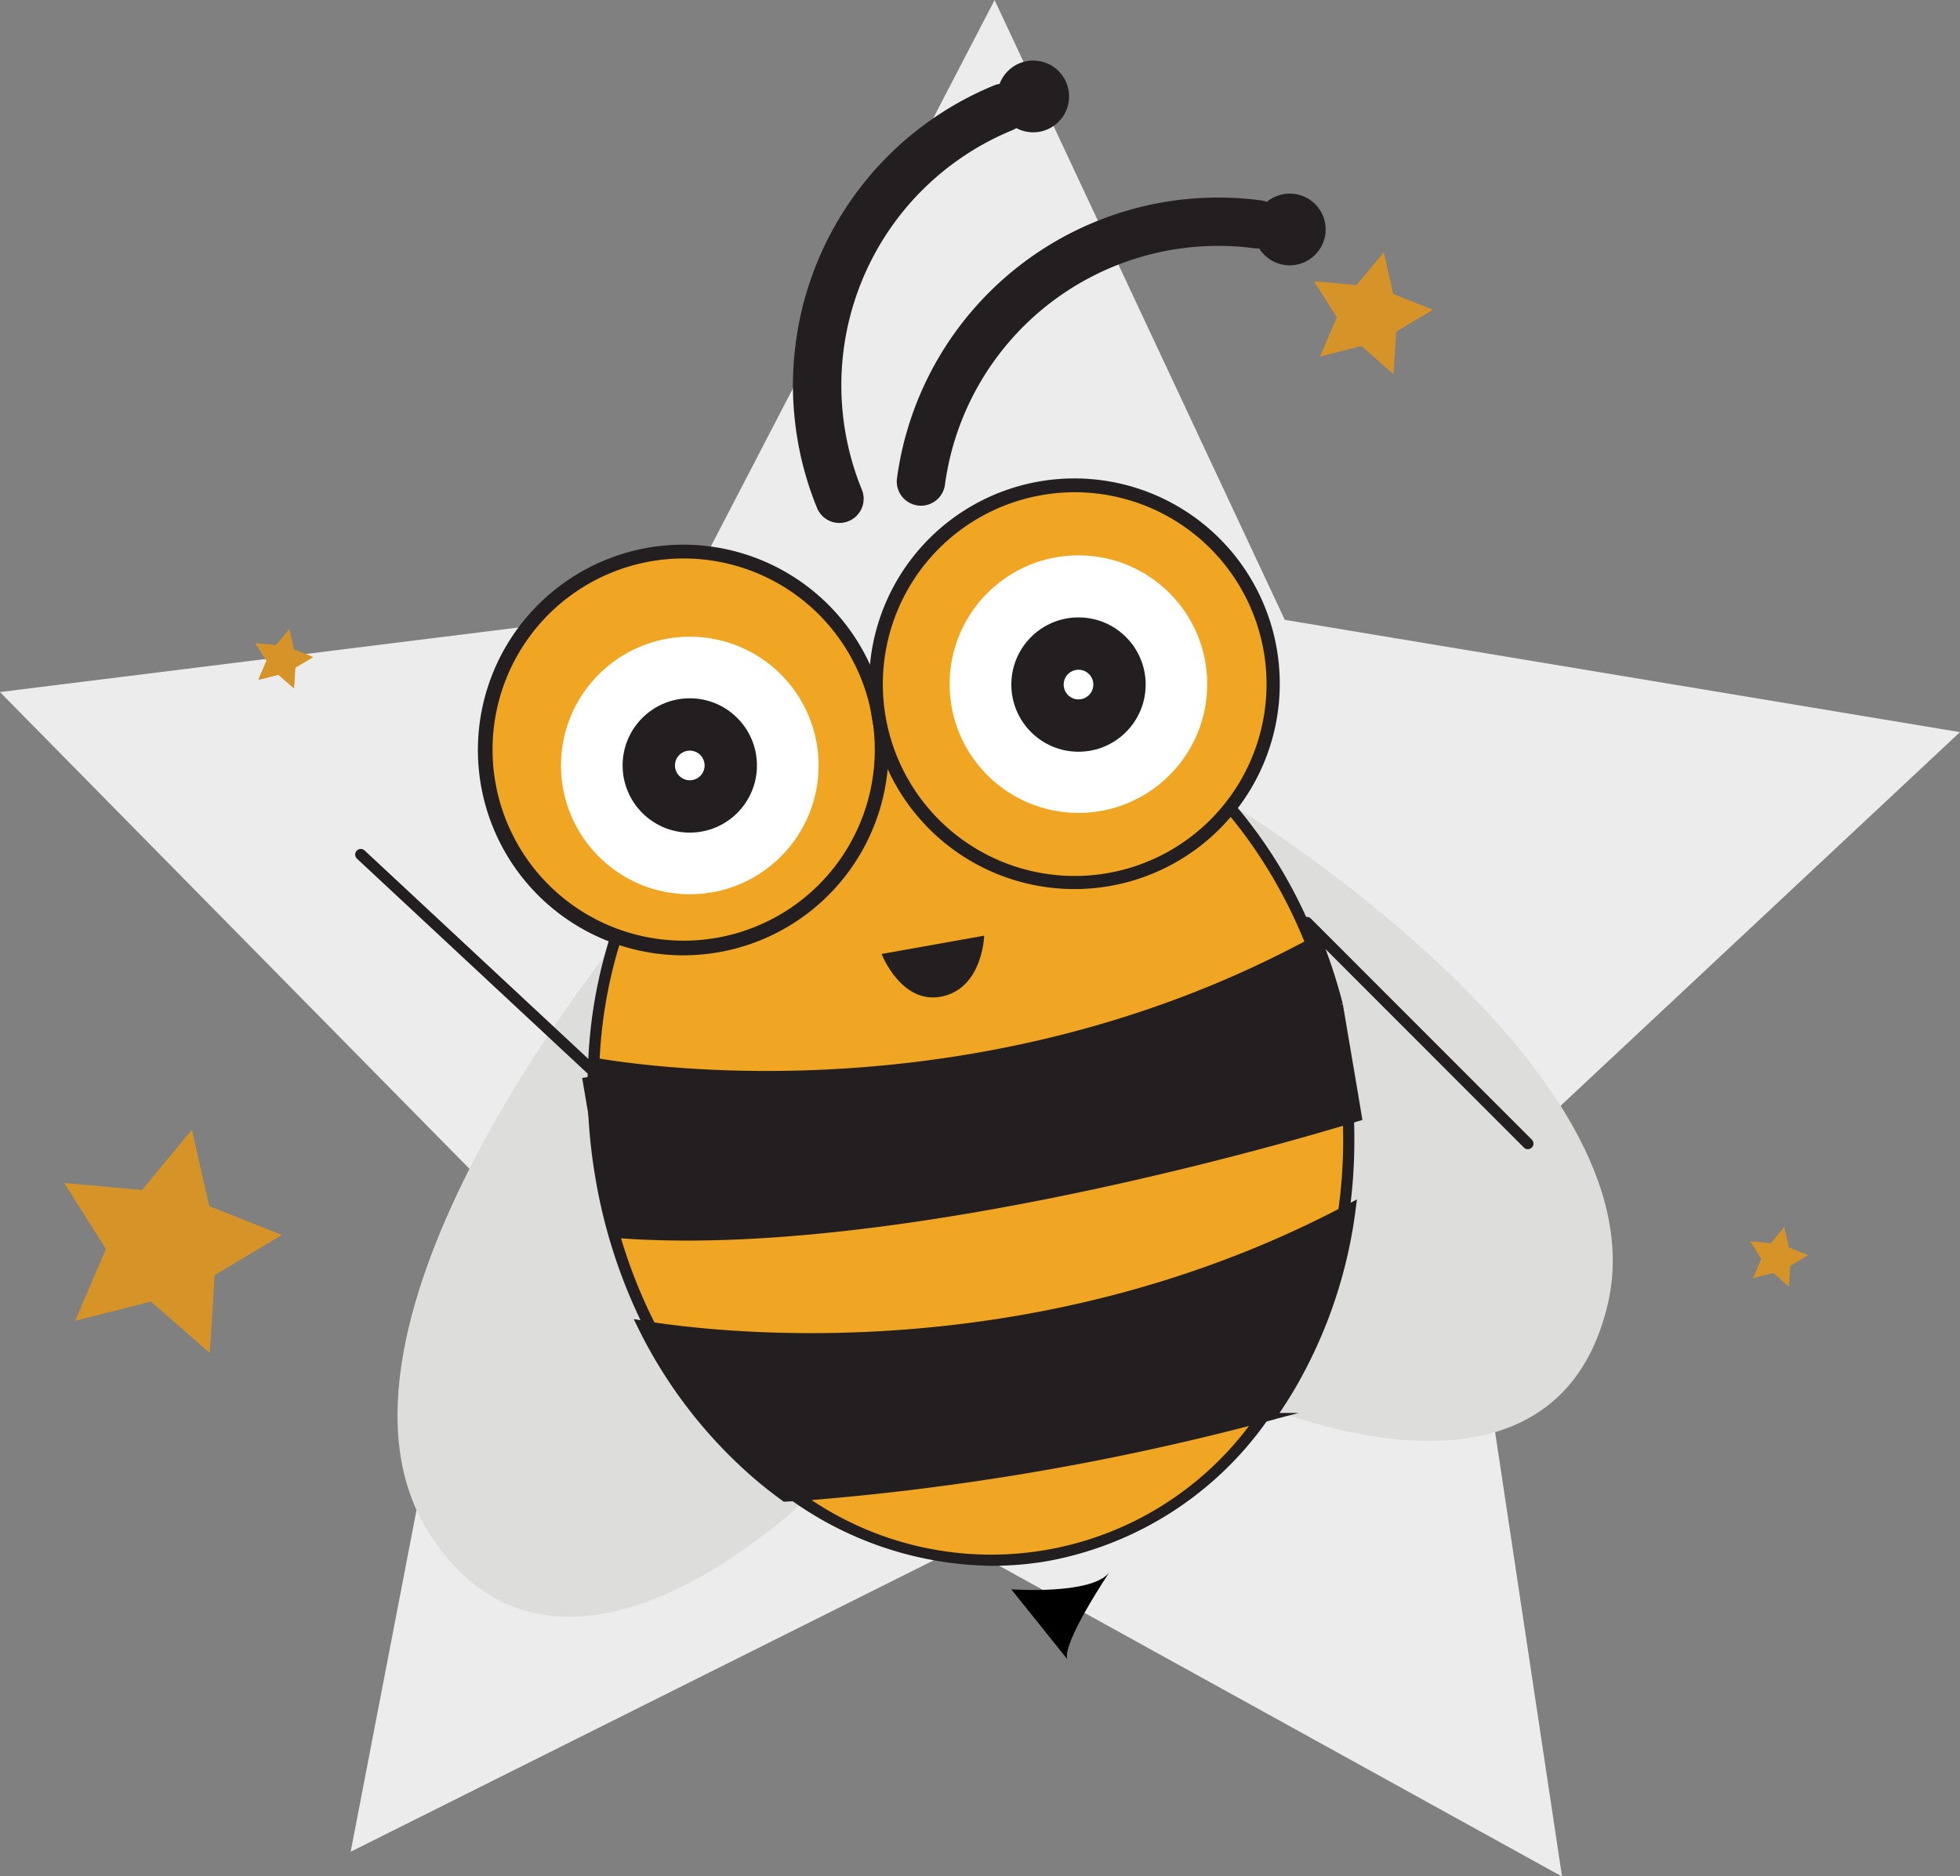 <svg xmlns="http://www.w3.org/2000/svg" width="118.189" height="113.153" viewBox="0 0 118.189 113.153">
  <rect x="0" y="0" width="118.189" height="113.153" fill="#808080" stroke="none"/>
  <g id="Group_4544" data-name="Group 4544" transform="translate(-7225.391 -9632.396)">
    <g id="Group_4520" data-name="Group 4520" transform="translate(7225.391 9632.396)">
      <path id="Path_3896" data-name="Path 3896" d="M7285.365,9632.4l17.5,37.376,40.712,6.77-30.138,28.2,6.143,40.812-36.129-19.949-36.916,18.453,7.809-40.526-28.958-29.406,40.955-5.1Z" transform="translate(-7225.391 -9632.396)" fill="#edeced"/>
    </g>
    <g id="Group_4539" data-name="Group 4539" transform="translate(7246.811 9636.051)">
      <g id="Group_4538" data-name="Group 4538" transform="translate(0 0)">
        <g id="Group_4527" data-name="Group 4527" transform="translate(2.547 25.24)">
          <g id="Group_4521" data-name="Group 4521" transform="translate(0 27.606)">
            <path id="Path_3897" data-name="Path 3897" d="M7434.643,10094.109s-19.441,23.532-11.5,35.954,22.672-2,22.672-2Z" transform="translate(-7421.234 -10094.109)" fill="#dddddc"/>
          </g>
          <g id="Group_4522" data-name="Group 4522" transform="translate(50.273 19.61)">
            <path id="Path_3898" data-name="Path 3898" d="M7832.047,10028.771s26.108,15.816,22.705,30.159-22.064,5.582-22.064,5.582Z" transform="translate(-7832.047 -10028.771)" fill="#dddddc"/>
          </g>
          <g id="Group_4523" data-name="Group 4523" transform="translate(7.753 7.835)">
            <ellipse id="Ellipse_668" data-name="Ellipse 668" cx="22.638" cy="27.031" rx="22.638" ry="27.031" transform="translate(0 7.563) rotate(-9.616)" fill="#f0a622"/>
            <path id="Path_3899" data-name="Path 3899" d="M7561.183,9985.895c-.02-.414-.046-.827-.081-1.244v0c-.077-.916-.193-1.838-.35-2.76s-.349-1.823-.578-2.713h0a32.012,32.012,0,0,0-1.25-3.846,28.853,28.853,0,0,0-8.017-11.379c-5.147-4.385-11.319-6.234-17.381-5.208s-11.281,4.807-14.7,10.643a28.823,28.823,0,0,0-3.815,13.241q-.021.442-.028.887v0a32.535,32.535,0,0,0,.458,6.048,32.08,32.08,0,0,0,2.916,9,28.355,28.355,0,0,0,6.928,8.94c.528.45,1.069.876,1.619,1.272a21.256,21.256,0,0,0,12.476,4.213,19.734,19.734,0,0,0,3.286-.276,20.76,20.76,0,0,0,13.554-8.863q.6-.855,1.141-1.78a28.3,28.3,0,0,0,3.575-10.561,31.126,31.126,0,0,0,.275-4.147Q7561.216,9986.629,7561.183,9985.895Zm-.99,6a26.987,26.987,0,0,1-5.011,12.218,19.454,19.454,0,0,1-27.149,4.6,26.979,26.979,0,0,1-8.834-10.025,30.783,30.783,0,0,1-2.308-5.8,32.179,32.179,0,0,1-1.2-10.146,28.152,28.152,0,0,1,3.727-13.017c3.312-5.661,8.364-9.325,14.225-10.319a18.916,18.916,0,0,1,3.14-.264c9.125,0,17.643,6.646,21.541,16.512a31.939,31.939,0,0,1,2.191,10.443A30.6,30.6,0,0,1,7560.192,9991.9Z" transform="translate(-7511.264 -9955.295)" fill="#231f20"/>
          </g>
          <g id="Group_4524" data-name="Group 4524" transform="translate(4.889 3.997)">
            <circle id="Ellipse_669" data-name="Ellipse 669" cx="11.963" cy="11.963" r="11.963" transform="translate(0.397 0.397)" fill="#f0a622"/>
            <path id="Path_3900" data-name="Path 3900" d="M7473.518,9925.9a12.382,12.382,0,1,1,2.09-.176A12.626,12.626,0,0,1,7473.518,9925.9Zm.051-23.931a11.655,11.655,0,0,0-1.958.165,11.524,11.524,0,1,0,1.958-.165Z" transform="translate(-7461.184 -9901.182)" fill="#231f20"/>
          </g>
          <g id="Group_4525" data-name="Group 4525" transform="translate(28.478)">
            <circle id="Ellipse_670" data-name="Ellipse 670" cx="11.963" cy="11.963" r="11.963" transform="translate(0.397 0.397)" fill="#f0a622"/>
            <path id="Path_3901" data-name="Path 3901" d="M7666.283,9893.241a12.382,12.382,0,1,1,2.091-.176A12.524,12.524,0,0,1,7666.283,9893.241Zm.051-23.931a11.645,11.645,0,0,0-1.957.165,11.569,11.569,0,1,0,13.339,9.474h0a11.576,11.576,0,0,0-11.382-9.639Z" transform="translate(-7653.95 -9868.521)" fill="#231f20"/>
          </g>
          <g id="Group_4526" data-name="Group 4526" transform="translate(37.012 65.947)">
            <path id="Path_3902" data-name="Path 3902" d="M7723.678,10408.417s4.8.354,5.9-1c0,0-2.832,4.214-2.523,5.211Z" transform="translate(-7723.678 -10407.418)"/>
          </g>
          <path id="Path_3903" data-name="Path 3903" d="M7515.029,10104.462v0l.376,2.217,1.208,7.131.318.025c15.974,1.2,39.073-5.425,43.622-6.79l.335-.1.335-.1.124-.038-.2-1.205v0l-.928-5.472v0a32,32,0,0,0-1.249-3.845c-.1.055-.2.11-.3.162s-.2.111-.3.163c-19.1,10.163-38.4,7.781-42.632,7.089-.124-.021-.234-.04-.332-.058-.141-.023-.254-.043-.339-.061" transform="translate(-7503.551 -10068.407)" fill="#231f20" stroke="#231f20" stroke-miterlimit="10" stroke-width="0.69"/>
          <path id="Path_3904" data-name="Path 3904" d="M7585.178,10228.478a28.3,28.3,0,0,1-3.575,10.561q-.541.926-1.141,1.78c-.167.044-.339.086-.511.131l-.532.135a155.429,155.429,0,0,1-27.149,4.6l-.573.031h0l-.55.027q-.825-.6-1.619-1.273a28.344,28.344,0,0,1-6.928-8.94c.126.021.265.045.418.066h0c.13.021.27.042.418.063,5.44.776,23.209,2.342,40.994-6.795.125-.062.25-.127.375-.193S7585.053,10228.544,7585.178,10228.478Z" transform="translate(-7527.748 -10184.429)" fill="#231f20" stroke="#231f20" stroke-miterlimit="10" stroke-width="0.69"/>
        </g>
        <g id="Group_4528" data-name="Group 4528" transform="translate(26.387)">
          <path id="Path_3905" data-name="Path 3905" d="M7648.155,9672.74a2.169,2.169,0,0,1-3.986.857,1.679,1.679,0,0,1-.279-.011,16.629,16.629,0,0,0-18.671,14.258,1.459,1.459,0,0,1-2.892-.389,19.549,19.549,0,0,1,21.953-16.758,1.481,1.481,0,0,1,.346.091,2.167,2.167,0,0,1,3.532,1.953Zm-28.749,17.3a1.454,1.454,0,0,1-1.9-.795,19.552,19.552,0,0,1,10.663-25.477,1.412,1.412,0,0,1,.345-.094,2.163,2.163,0,1,1,1.009,2.663,1.5,1.5,0,0,1-.247.13,16.63,16.63,0,0,0-9.068,21.672,1.455,1.455,0,0,1-.8,1.9Z" transform="translate(-7616.045 -9662.268)" fill="#231f20"/>
        </g>
        <g id="Group_4529" data-name="Group 4529" transform="translate(12.409 34.74)">
          <circle id="Ellipse_671" data-name="Ellipse 671" cx="7.766" cy="7.766" r="7.766" fill="#fff"/>
        </g>
        <g id="Group_4530" data-name="Group 4530" transform="translate(35.844 29.835)">
          <circle id="Ellipse_672" data-name="Ellipse 672" cx="7.766" cy="7.766" r="7.766" fill="#fff"/>
        </g>
        <g id="Group_4531" data-name="Group 4531" transform="translate(16.124 38.455)">
          <circle id="Ellipse_673" data-name="Ellipse 673" cx="4.05" cy="4.05" r="4.05" fill="#231f20"/>
        </g>
        <g id="Group_4532" data-name="Group 4532" transform="translate(39.564 33.577)">
          <circle id="Ellipse_674" data-name="Ellipse 674" cx="4.05" cy="4.05" r="4.05" fill="#231f20"/>
        </g>
        <g id="Group_4533" data-name="Group 4533" transform="translate(57.05 51.641)">
          <path id="Path_3906" data-name="Path 3906" d="M7880.279,10098.265a.338.338,0,0,1-.239-.1l-13.323-13.331a.337.337,0,0,1,.478-.477l13.323,13.33a.337.337,0,0,1-.239.576Z" transform="translate(-7866.619 -10084.259)" fill="#231f20"/>
        </g>
        <g id="Group_4534" data-name="Group 4534" transform="translate(0 47.548)">
          <path id="Path_3907" data-name="Path 3907" d="M7415.8,10065.5a.339.339,0,0,1-.23-.092l-15.034-14.008a.338.338,0,1,1,.461-.494l15.034,14.008a.339.339,0,0,1-.23.586Z" transform="translate(-7400.424 -10050.815)" fill="#231f20"/>
        </g>
        <g id="Group_4535" data-name="Group 4535" transform="translate(19.28 41.611)">
          <circle id="Ellipse_675" data-name="Ellipse 675" cx="0.894" cy="0.894" r="0.894" fill="#fff"/>
        </g>
        <g id="Group_4536" data-name="Group 4536" transform="translate(42.72 36.733)">
          <circle id="Ellipse_676" data-name="Ellipse 676" cx="0.894" cy="0.894" r="0.894" fill="#fff"/>
        </g>
        <g id="Group_4537" data-name="Group 4537" transform="translate(31.74 52.769)">
          <path id="Path_3908" data-name="Path 3908" d="M7659.791,10094.579l6.187-1.105s-.081,3.142-2.537,3.667S7659.791,10094.579,7659.791,10094.579Z" transform="translate(-7659.791 -10093.474)" fill="#231f20"/>
        </g>
      </g>
    </g>
    <g id="Group_4540" data-name="Group 4540" transform="translate(7229.257 9700.528)">
      <path id="Path_3909" data-name="Path 3909" d="M7264.691,10189.148l1.046,4.6,4.378,1.743-4.047,2.415-.3,4.7-3.548-3.1-4.567,1.163,1.854-4.333-2.518-3.983,4.693.425Z" transform="translate(-7256.986 -10189.148)" fill="#d69328"/>
    </g>
    <g id="Group_4541" data-name="Group 4541" transform="translate(7304.625 9647.612)">
      <path id="Path_3910" data-name="Path 3910" d="M7877.073,9756.741l.571,2.511,2.393.952-2.211,1.319-.167,2.569-1.938-1.7-2.495.636,1.013-2.367-1.375-2.176,2.564.231Z" transform="translate(-7872.864 -9756.741)" fill="#d69328"/>
    </g>
    <g id="Group_4542" data-name="Group 4542" transform="translate(7330.921 9706.392)">
      <path id="Path_3911" data-name="Path 3911" d="M8089.8,10237.067l.28,1.229,1.17.466-1.082.646-.082,1.257-.948-.829-1.221.311.5-1.158-.673-1.064,1.254.113Z" transform="translate(-8087.741 -10237.067)" fill="#d69328"/>
    </g>
    <g id="Group_4543" data-name="Group 4543" transform="translate(7240.777 9670.324)">
      <path id="Path_3912" data-name="Path 3912" d="M7353.18,9942.334l.279,1.229,1.171.466-1.082.646-.082,1.257-.948-.829-1.221.311.5-1.158-.673-1.064,1.255.112Z" transform="translate(-7351.12 -9942.334)" fill="#d69328"/>
    </g>
  </g>
</svg>
